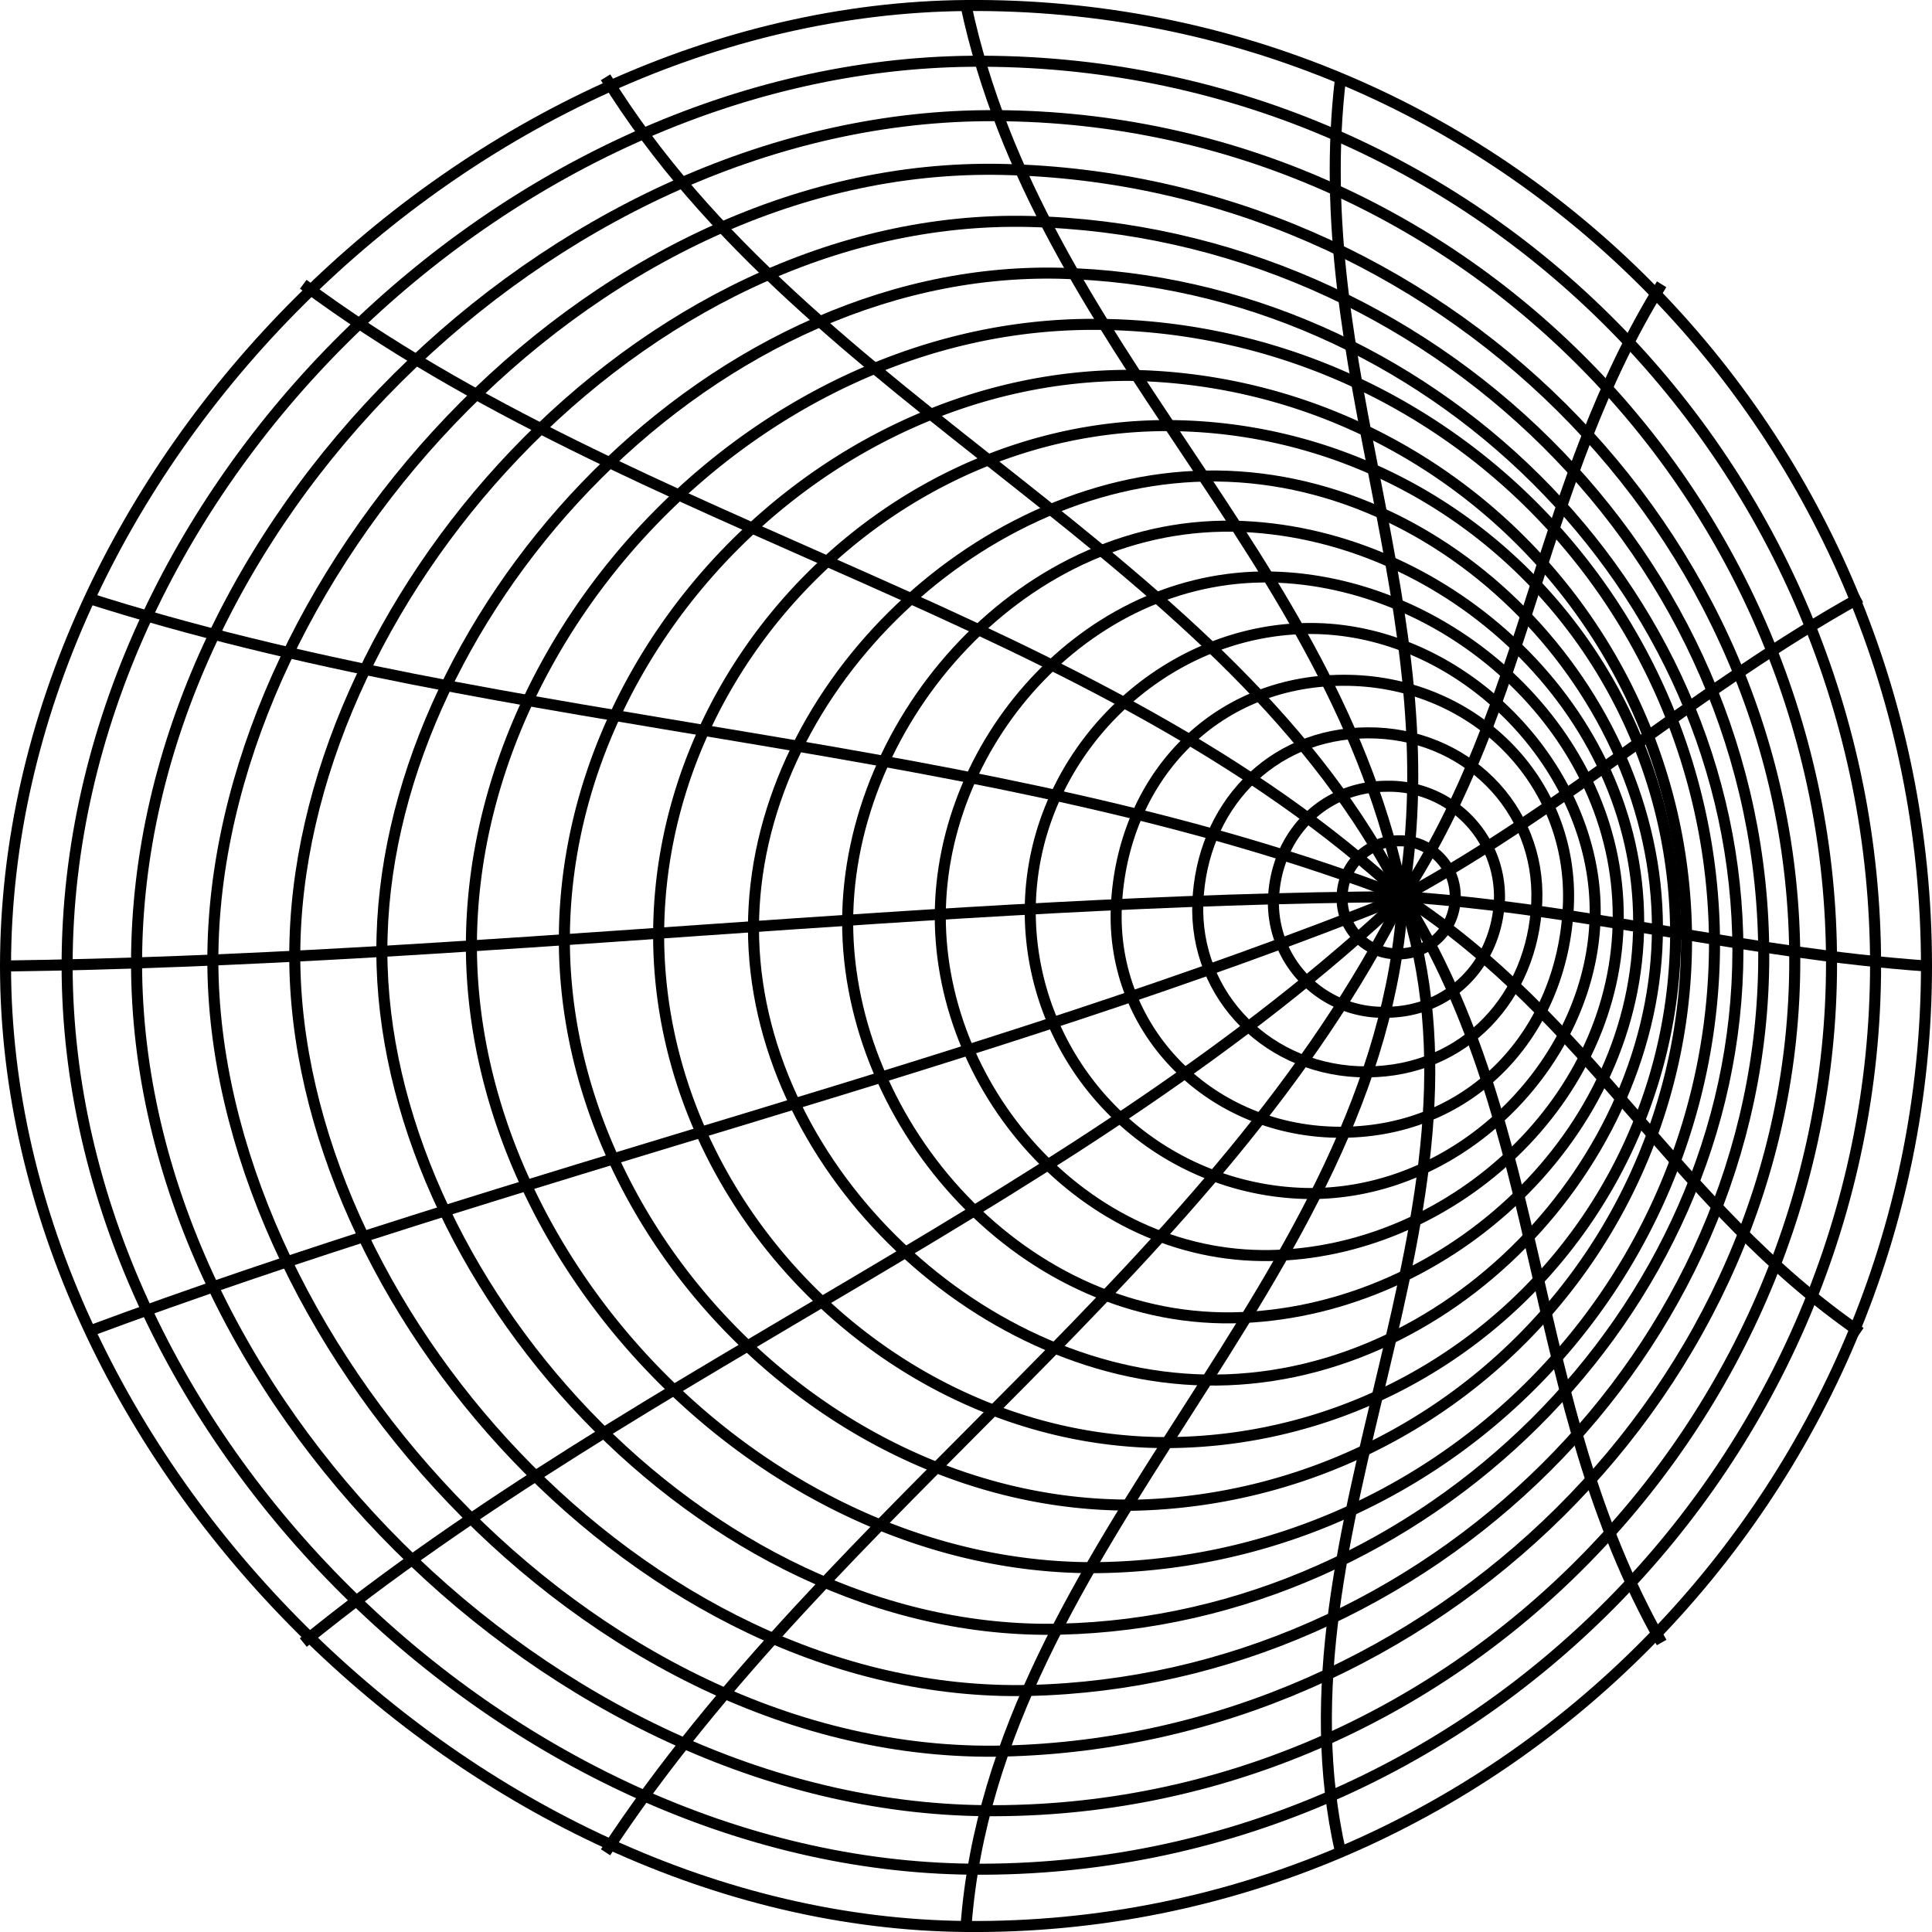 <svg xmlns="http://www.w3.org/2000/svg" viewBox="0 0 175 175.01"><defs><style>.cls-1{fill:none;stroke:#000;stroke-miterlimit:10;}</style></defs><g id="Calque_2" data-name="Calque 2"><g id="Calque_1-2" data-name="Calque 1"><path class="cls-1" d="M174.5,87.5c0-48.08-38.49-87.42-87-87C42.66.9.52,42.35.5,87.5c0,44.71,42.59,86.6,87,87C135.58,174.94,174.51,135.11,174.5,87.5Z"/><path class="cls-1" d="M88,169.31C46.21,168.92,6.07,129.8,6.08,87.43,6.09,44.59,45.9,5.93,88,5.55c45.71-.42,81.87,36.94,81.89,81.88C169.86,131.91,133.39,169.74,88,169.31Z"/><path class="cls-1" d="M165.9,87.24c0-41.82-34-77.19-76.76-76.76-39.28.39-76.76,37.3-76.77,76.76,0,39,37.72,76.36,76.77,76.77C131.74,164.45,165.92,128.64,165.9,87.24Z"/><path class="cls-1" d="M90.92,158.61C53.13,159.5,19.29,120.68,19.28,87c0-34.06,33.56-72.56,71.64-71.65C130.11,16.25,162.55,48,162.57,87,162.59,125.56,129.82,157.69,90.92,158.61Z"/><path class="cls-1" d="M159.76,86.59c0-36.09-30.26-65.66-66.53-66.53C57.78,19.22,26.69,54.91,26.7,86.59c0,31.41,31.33,67.35,66.53,66.53C129.25,152.28,159.78,122.35,159.76,86.59Z"/><path class="cls-1" d="M96,147.57c-32.55.75-61.4-32.06-61.41-61.41C34.53,56.58,63.35,24,96,24.75c33.13.77,61.4,28.47,61.42,61.41C157.38,118.85,129,146.82,96,147.57Z"/><path class="cls-1" d="M155.3,85.68A56.23,56.23,0,0,0,99,29.38c-30.14,0-56.3,27.46-56.3,56.3C42.72,114.33,69.23,142,99,142A56.58,56.58,0,0,0,155.3,85.68Z"/><path class="cls-1" d="M102.3,136.33c-27.25,0-51.16-24.57-51.18-51.18C51.1,58.36,74.74,34,102.3,34a51.18,51.18,0,0,1,0,102.35Z"/><path class="cls-1" d="M151.78,84.61a46.13,46.13,0,0,0-46.06-46.06c-24.89,0-46,21.39-46.06,46.06S81,130.7,105.72,130.67A46.27,46.27,0,0,0,151.78,84.61Z"/><path class="cls-1" d="M109.19,125c-21-.39-40.95-19.81-40.94-40.94S88.14,43.5,109.19,43.12c21.93-.4,40.94,19.65,40.94,40.94S131.06,125.41,109.19,125Z"/><path class="cls-1" d="M148.43,83.52c0-19.29-17.3-35-35.82-35.83C92.85,46.8,76.79,65.12,76.78,83.52s16,36.72,35.83,35.82C131.21,118.5,148.44,102.82,148.43,83.52Z"/><path class="cls-1" d="M115.88,113.7C98.8,114.5,85.16,99.11,85.17,83s13.77-31.49,30.71-30.71c15.77.73,30.69,14.12,30.7,30.71S131.77,113,115.88,113.7Z"/><path class="cls-1" d="M144.49,82.52c0-13-11.9-25.47-25.59-25.59S93.33,68.51,93.32,82.52a25.55,25.55,0,0,0,25.58,25.59C132.88,108,144.51,95.54,144.49,82.52Z"/><path class="cls-1" d="M121.59,102.56c-11.8.08-21-9.08-20.47-20.47s8.67-20.39,20.47-20.47,21,9.08,20.47,20.47S133.4,102.48,121.59,102.56Z"/><path class="cls-1" d="M139.2,81.73c.36-8.54-6.5-15.41-15.35-15.35s-15,6.81-15.35,15.35,6.5,15.41,15.35,15.36S138.84,90.28,139.2,81.73Z"/><path class="cls-1" d="M125.58,91.69a9.93,9.93,0,0,1-10.23-10.23c.2-5.69,4.37-10.21,10.23-10.24a10,10,0,0,1,10.24,10.24C135.61,87.15,131.44,91.66,125.58,91.69Z"/><path class="cls-1" d="M131.81,81.28a5,5,0,0,0-5.12-5.12,5.12,5.12,0,0,0-5.12,5.12,5,5,0,0,0,5.12,5.12A5.12,5.12,0,0,0,131.81,81.28Z"/><path class="cls-1" d="M127.08,81.22c-2.06,35.12-37,58.27-39.58,93.28"/><path class="cls-1" d="M127.08,81.22c9.48,28.31-12.31,57.26-5.65,86.56"/><path class="cls-1" d="M127.08,81.22c13.28,21.19,10.91,45.5,23.43,67.56"/><path class="cls-1" d="M127.08,81.22c17,11,24.67,27.91,41.44,39.48"/><path class="cls-1" d="M127.08,81.22c16.34,1.1,31.09,5.12,47.42,6.28"/><path class="cls-1" d="M127.08,81.22c14.94-8.14,26.55-18.83,41.44-27.11"/><path class="cls-1" d="M127.08,81.22c11.49-17.61,12.21-37.35,23.43-55.47"/><path class="cls-1" d="M127.08,81.22c4.33-25.88-8.77-47.92-5.65-74.2"/><path class="cls-1" d="M127.08,81.22C120.87,50.11,94.11,31.48,87.5.5"/><path class="cls-1" d="M127.08,81.22C111.38,50,73.27,36.87,54.85,7"/><path class="cls-1" d="M127.08,81.22c-27.5-25.53-69.36-33-99.61-55.47"/><path class="cls-1" d="M127.08,81.22C89.12,66.57,46.54,66.51,7.76,54.11"/><path class="cls-1" d="M127.08,81.22C84.82,81.47,42.75,86.94.5,87.5"/><path class="cls-1" d="M127.08,81.22C88.22,96.81,47,106.09,7.76,120.7"/><path class="cls-1" d="M127.08,81.22c-29,27.36-68.6,42.37-99.61,67.56"/><path class="cls-1" d="M127.08,81.22c-16.59,33.34-51.77,55.34-72.23,86.56"/></g></g></svg>